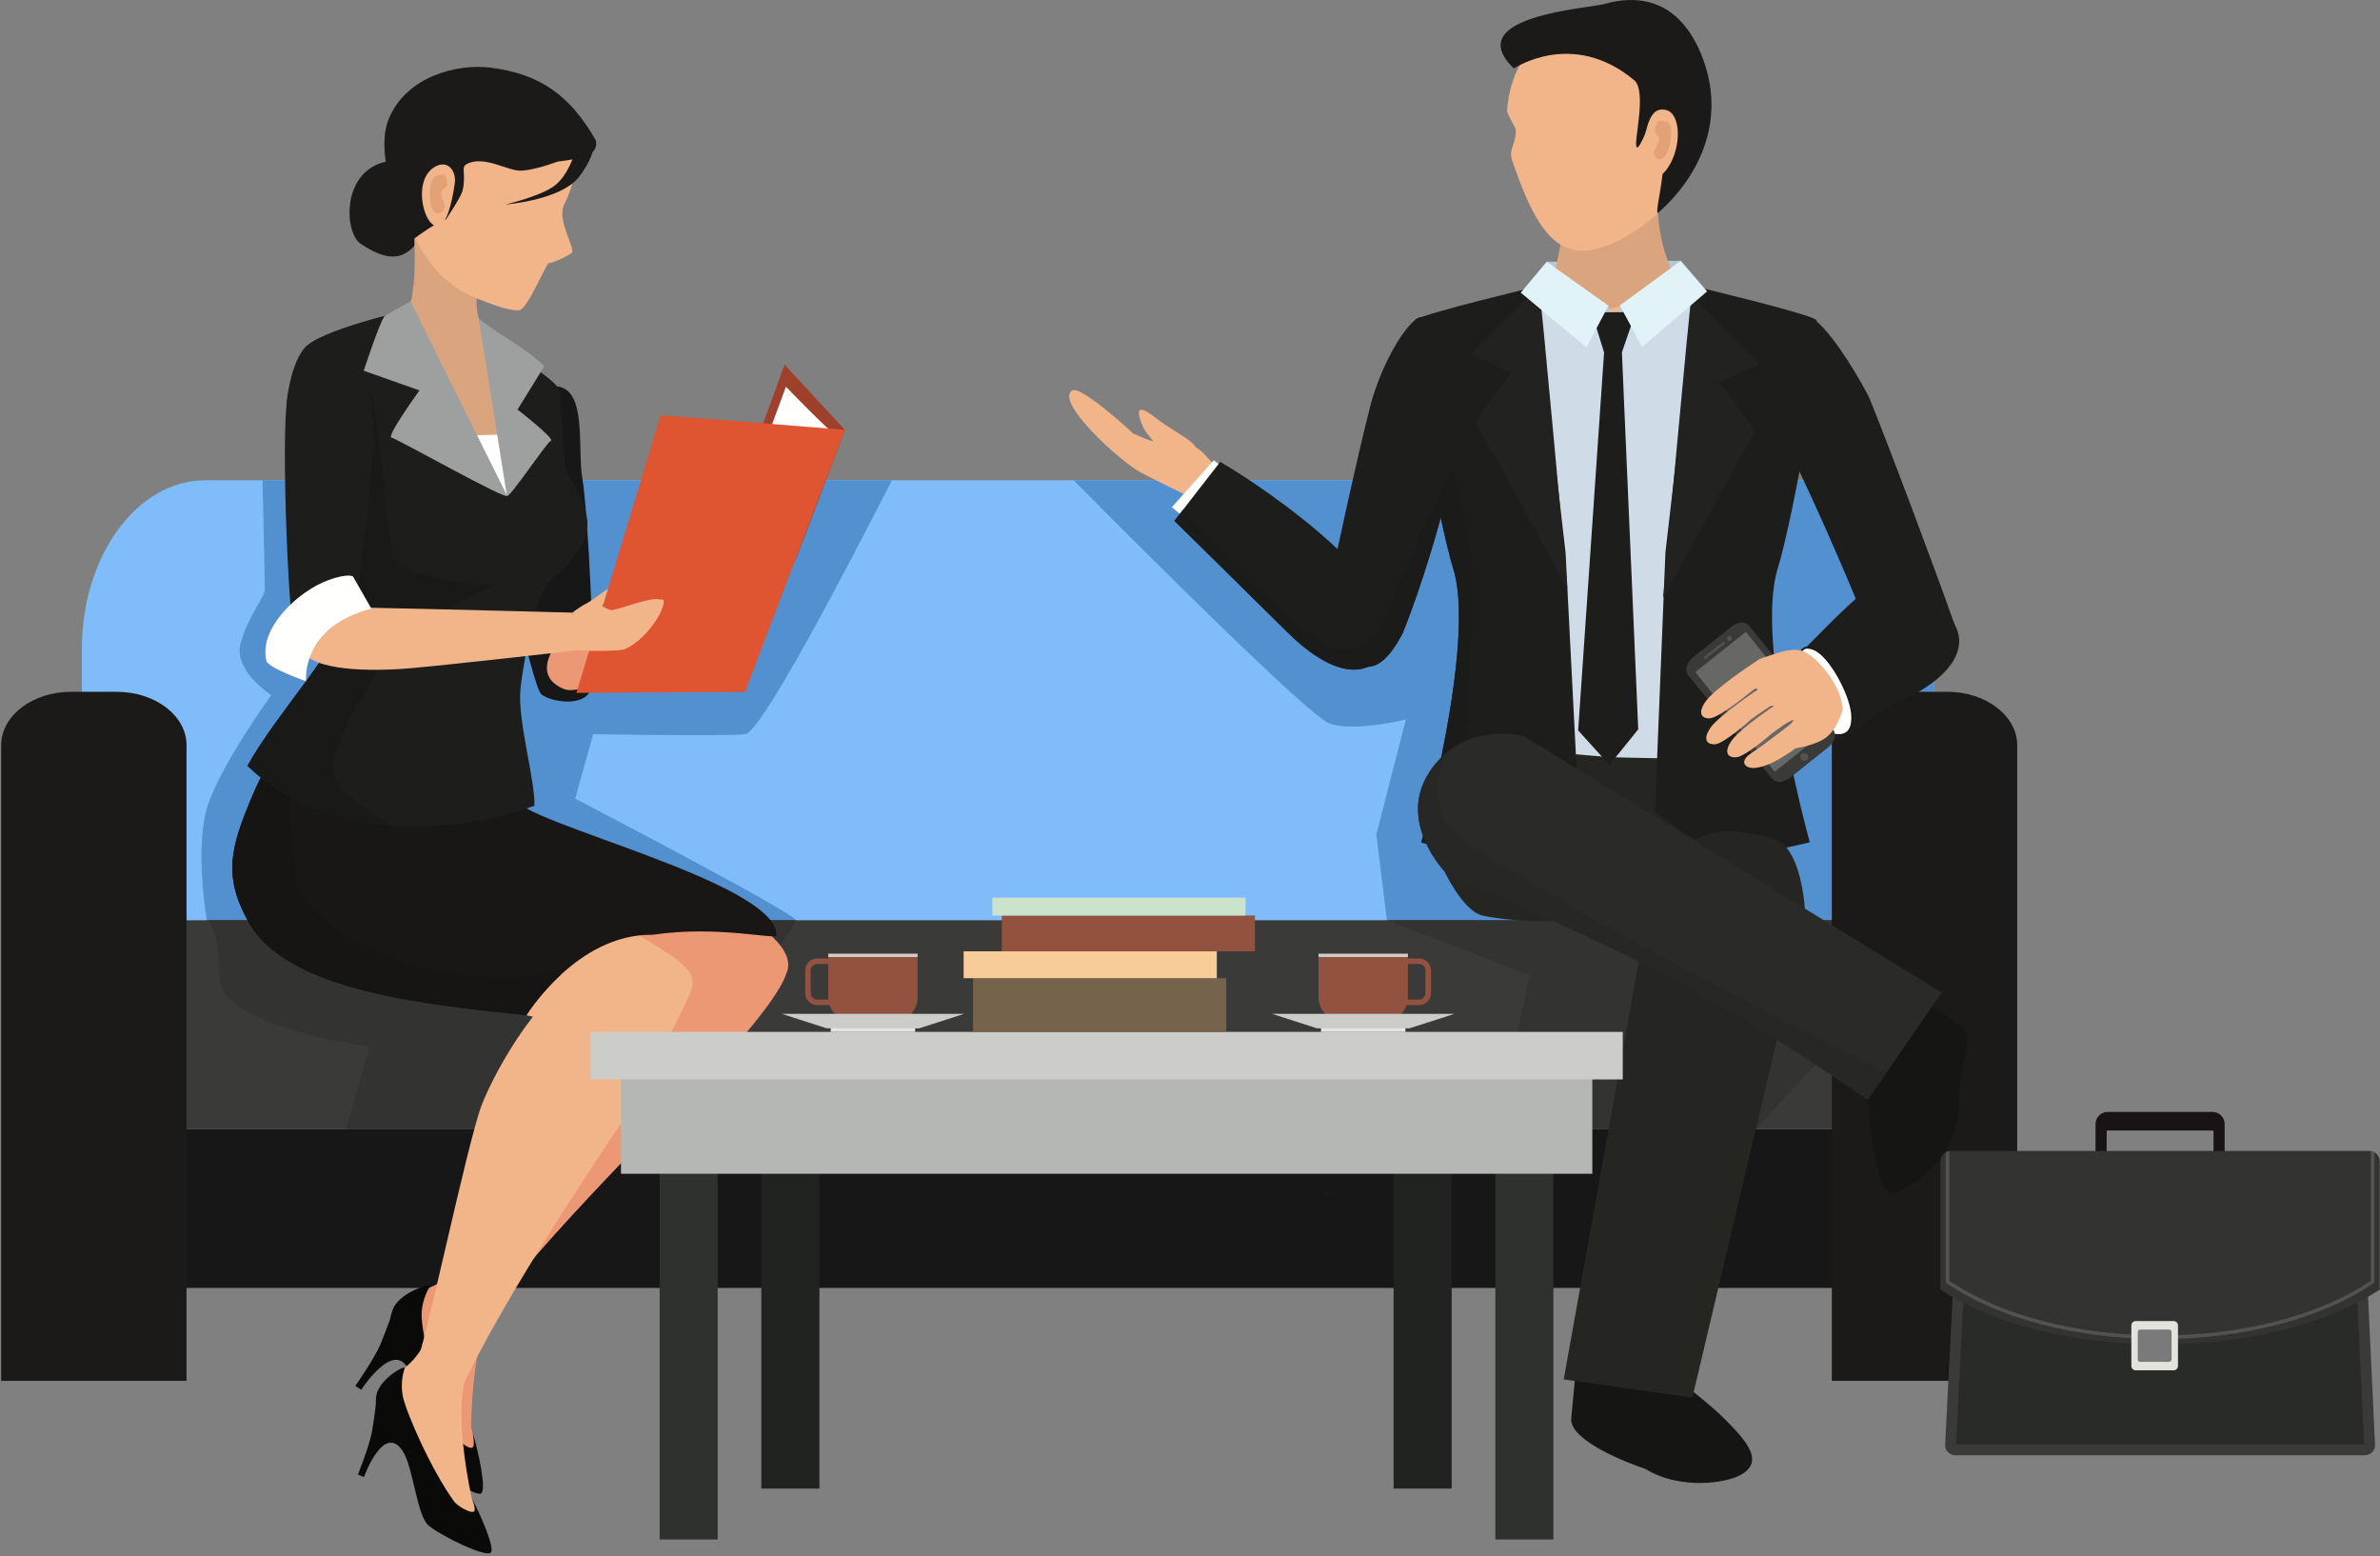 <?xml version="1.0" encoding="UTF-8"?>
<svg width="618px" height="404px" viewBox="0 0 618 404" version="1.1" xmlns="http://www.w3.org/2000/svg" xmlns:xlink="http://www.w3.org/1999/xlink">
    <rect x="0" y="0" width="618" height="404" fill="#808080" stroke="none"/>
    <!-- Generator: Sketch 48.2 (47327) - http://www.bohemiancoding.com/sketch -->
    <title>71380-ODSR85-970</title>
    <desc>Created with Sketch.</desc>
    <defs></defs>
    <g id="Page-1" stroke="none" stroke-width="1" fill="none" fill-rule="evenodd">
        <g id="71380-ODSR85-970">
            <path d="M187.98,230.347 L184.637,230.263 C179.607,230.131 175.384,234.144 175.256,239.174 L174.97,250.432 C174.84,255.462 178.853,259.684 183.884,259.816 L187.226,259.902 C192.257,260.029 196.479,256.017 196.607,250.986 L196.895,239.729 C197.023,234.697 193.013,230.476 187.98,230.347" id="Fill-8" fill="#4976AE"></path>
            <polyline id="Fill-9" fill="#161716" points="122.776 293.103 33.444 293.103 33.444 334.342 497.645 334.342 497.645 293.103 122.776 293.103"></polyline>
            <path d="M53.276,124.679 C35.593,124.679 21.256,144.296 21.256,168.493 L21.256,240.636 L502.226,240.636 L502.226,168.493 C502.226,144.296 487.891,124.679 470.205,124.679 L53.276,124.679 Z" id="Fill-10" fill="#80BCFA"></path>
            <path d="M231.589,124.679 L68.171,124.679 C68.415,135.461 68.778,151.772 68.778,153.048 C68.778,154.967 64.393,159.9 62.475,167.027 C60.556,174.153 70.423,180.458 70.423,180.458 C70.423,180.458 57.541,198.273 53.978,208.963 C50.415,219.652 53.704,238.886 53.704,238.886 C53.704,238.886 54.319,239.214 55.017,240.636 L205.73,240.636 C206.318,239.662 206.642,239.05 206.642,238.886 C206.642,237.136 149.359,207.318 149.359,207.318 L154.018,190.599 C154.018,190.599 188.005,191.147 193.486,190.599 C197.694,190.178 220.311,146.801 231.589,124.679" id="Fill-11" fill="#5290D0"></path>
            <path d="M470.206,124.679 L278.789,124.679 C295.012,141.05 339.951,186.068 345.329,187.861 C351.907,190.054 365.063,186.765 365.063,186.765 L357.389,216.64 L360.13,238.886 L364.691,240.636 L495.815,240.636 C497.725,236.279 499.895,231.309 502.226,225.934 L502.226,168.494 C502.226,144.296 487.891,124.679 470.206,124.679" id="Fill-12" fill="#5290D0"></path>
            <polyline id="Fill-13" fill="#3A3A39" points="162.555 293.103 487.893 293.103 487.893 238.886 162.555 238.886 162.555 239.862 156.555 238.886 35.591 238.886 35.591 293.103 162.555 293.103"></polyline>
            <path d="M162.555,293.103 L169.855,293.103 C169.855,293.103 206.642,240.636 206.642,238.886 L162.555,238.886 L162.555,239.862 L156.555,238.886 L53.704,238.886 C53.704,238.886 56.993,240.636 56.993,253.638 C56.993,266.641 95.913,271.728 95.913,271.728 L89.883,293.103 L162.555,293.103" id="Fill-14" fill="#333332"></path>
            <polyline id="Fill-15" fill="#333332" points="388.871 293.103 455.93 293.103 487.893 258.575 487.893 238.886 360.13 238.886 397.167 253.094 388.871 293.103"></polyline>
            <path d="M505.646,179.585 L493.805,179.585 C483.783,179.585 475.658,185.792 475.658,193.454 L475.658,358.461 L523.793,358.461 L523.793,193.454 C523.793,185.792 515.668,179.585 505.646,179.585" id="Fill-16" fill="#1B1A19"></path>
            <path d="M465.742,235.181 L407.636,235.181 L407.709,231.997 C407.709,231.997 406.544,228.046 403.36,224.033 L465.889,231.224 L465.742,235.181" id="Fill-17" fill="#656C71"></path>
            <path d="M144.583,100.288 C138.479,99.695 127.51,109.47 127.424,119.073 C127.341,128.678 138.092,178.325 140.605,180.279 C143.117,182.233 151.369,183.519 153.172,179.393 C154.974,175.264 152.605,132.227 151.235,124.326 C149.866,116.423 152.536,101.058 144.583,100.288" id="Fill-18" fill="#161716"></path>
            <path d="M148.503,162.592 C146.125,164.65 136.678,174.549 146.155,178.754 C151.658,181.197 163.896,171.662 171.953,164 C180.013,156.343 203.561,132.823 203.561,132.823 L197.016,125.439 C197.016,125.439 150.883,160.53 148.503,162.592" id="Fill-19" fill="#ED9874"></path>
            <path d="M117.538,330.484 C114.426,333.392 111.258,334.352 108.963,335.316 C105.984,336.572 103.126,340.447 103.337,342.316 C103.921,347.453 108.122,349.267 109.764,354.372 C111.406,359.472 109.987,371.721 112.343,374.914 C114.697,378.104 121.721,383.466 123.354,382.411 C124.988,381.354 122.307,370.288 122.307,370.288 C122.827,348.41 126.937,341.325 126.937,341.325 C138.524,324.138 177.926,284.847 181.876,281.028 C185.827,277.208 201.549,260.545 204.117,252.892 C212.325,235.803 127.922,211.37 113.524,208.155 C109.172,207.186 82.622,222.745 86.616,248.575 C87.537,254.531 121.984,257.766 144.947,257.199 C148.995,257.098 160.393,259.865 164.741,259.903 C146.951,278.402 129.629,307.689 117.538,330.484" id="Fill-20" fill="#ED9874"></path>
            <path d="M122.61,375.815 C121.393,376.221 118.214,373.304 117.689,372.193 C112.966,362.215 109.453,345.672 109.472,341.396 C109.492,336.952 111.75,333.78 111.75,333.78 C111.025,333.303 104.436,335.449 102.295,339.238 C101.941,339.919 101.412,341.61 101.257,342.564 C100.392,344.875 99.366,347.581 98.819,348.89 C97.22,352.726 92.26,359.769 92.26,359.769 L93.796,360.786 C93.796,360.786 102.591,347.094 106.269,356.009 C108.188,361.313 106.38,373.823 109.047,377.116 C111.713,380.407 123.155,388.799 124.936,387.661 C126.335,386.77 124.365,377.264 122.754,372.003 C122.754,372.003 123.456,375.533 122.61,375.815" id="Fill-21" fill="#0A0B09"></path>
            <path d="M88.621,235.265 C96.746,239.742 103.991,242.819 104.615,242.928 C105.187,243.028 108.333,241.868 112.244,240.17 C105.06,238.687 96.836,237.008 88.621,235.265 Z M143.753,105.657 C141.574,101.598 128.228,91.645 128.302,89.822 C128.373,87.997 113.66,88.716 111.739,88.136 C111.739,88.136 107.69,79.525 105.75,80.611 C99.708,83.998 83.512,85.252 78.558,92.12 C75.216,96.758 79.214,108.971 83.21,123.883 C104.646,123.551 130.837,123.204 147.167,123.197 C145.053,119.102 143.034,115.703 143.035,114.422 C143.038,111.535 144.849,107.697 143.753,105.657 Z" id="Fill-22" fill="#DAA47E"></path>
            <path d="M115.091,214.504 C111.928,213.1 76.926,192.593 67.345,206.436 C64.667,210.309 60.365,223.107 61.876,231.474 C64.29,244.856 86.857,253.009 109.334,257.618 C139.631,263.829 165.475,270.663 167.607,269.525 C169.737,268.388 177.919,253.525 177.362,250.646 C176.804,247.77 119.157,216.312 115.091,214.504" id="Fill-23" fill="#F2B58A"></path>
            <path d="M105.876,41.702 C88.296,39.9 88.865,60.074 93.607,63.249 C99.892,67.458 103.61,67.439 106.717,64.685 C109.825,61.931 113.719,55.282 113.061,51.759 C112.402,48.235 105.876,41.702 105.876,41.702" id="Fill-24" fill="#1B1A19"></path>
            <path d="M107.511,60.226 C107.834,69.483 108.158,76.839 104.198,85.859 L132.36,94.358 C130.953,92.672 129.544,90.985 128.137,89.298 C124.916,85.136 122.053,81.927 124.9,69.317 C119.103,66.286 113.307,63.256 107.511,60.226" id="Fill-25" fill="#DAA47E"></path>
            <path d="M155.093,249.874 C141.262,254.998 128.718,277.428 125.043,286.959 C121.369,296.491 110.016,351.16 107.974,354.291 C105.933,357.425 118.801,362.805 119.656,360.908 C130.538,336.8 158.617,295.616 161.62,291.05 C164.622,286.48 175.17,266.844 179.038,258.268 C184.17,246.895 163,246.674 155.093,249.874" id="Fill-26" fill="#F2B58A"></path>
            <path d="M120.466,359.581 C120.466,359.581 109.766,349.573 109.4,350.181 C106.917,354.291 103.735,356.047 101.552,357.596 C98.924,359.456 96.996,363.841 97.625,365.618 C99.349,370.498 103.861,371.356 106.61,375.973 C109.361,380.594 110.727,392.826 113.744,395.428 C116.762,398.028 124.831,401.739 126.19,400.358 C127.549,398.98 122.444,388.778 122.444,388.778 C118.042,367.362 120.466,359.581 120.466,359.581" id="Fill-27" fill="#F2B58A"></path>
            <path d="M123.068,392.367 C122.065,392.962 118.666,390.802 117.981,389.859 C111.82,381.373 105.444,366.539 104.619,362.545 C103.762,358.389 105.146,355.023 105.146,355.023 C104.405,354.7 98.976,357.881 97.817,361.803 C97.591,362.681 97.434,365.08 97.625,365.618 C98.596,368.365 103.447,374.747 104.649,376.767 C107.398,381.383 108.252,393.392 111.269,395.992 C114.288,398.596 126.107,404.401 127.466,403.024 C128.533,401.94 124.911,393.406 122.444,388.778 C122.444,388.778 123.763,391.953 123.068,392.367" id="Fill-28" fill="#0A0B09"></path>
            <path d="M96.628,371.442 C95.961,375.308 92.942,382.773 92.942,382.773 L94.508,383.449 C94.508,383.449 99.627,369.089 104.649,376.767 C106.216,379.163 98.077,361.117 98.077,361.117 C98.077,361.117 97.069,368.885 96.628,371.442" id="Fill-29" fill="#0A0B09"></path>
            <path d="M134.011,207.264 C110.161,215.727 90.502,214.589 70.925,195.708 C68.841,199.485 66.922,203.224 65.438,206.772 C59.957,219.88 57.782,227.198 64.489,239.31 C74.584,257.55 111.529,260.835 136.679,263.548 C136.679,263.548 149.771,242.353 169.408,242.665 C186.706,240.109 201.618,244.149 201.636,242.755 C201.807,228.78 133.793,213.182 134.011,207.264" id="Fill-30" fill="#191716"></path>
            <path d="M74.375,198.85 C73.648,198.226 72.921,197.577 72.194,196.905 L70.112,197.195 C68.344,200.465 66.727,203.69 65.438,206.772 C59.957,219.88 57.782,227.198 64.489,239.31 C74.584,257.55 111.529,260.835 136.679,263.548 C136.679,263.548 139.937,258.275 145.639,253.028 L144.08,252.541 C144.08,252.541 119.656,256.526 99.13,247.607 C78.604,238.688 76.929,229.243 76.929,229.243 L74.375,198.85" id="Fill-31" fill="#161514"></path>
            <path d="M84.253,127.859 C84.253,127.859 88.977,150.733 88.695,160.218 C88.474,167.66 71.87,185.025 64.263,198.801 C83.84,217.682 114.92,217.631 138.77,209.167 C139.015,202.713 134.312,186.8 135.141,178.882 C136.126,169.505 139.859,153.086 142.83,150.659 C145.8,148.233 151.795,142.966 152.507,137.065 C153.122,131.962 148.114,124.229 146.745,122.228 L145.541,102.378 C145.541,102.378 145.541,102.378 144.583,100.288 C143.624,98.201 126.393,86.982 126.393,86.982 L132.674,120.393 C129.825,120.006 127.094,119.536 125.126,118.987 L105.859,80.53 C105.859,80.53 82.679,85.627 78.899,90.523 C75.116,95.414 74.433,104.733 74.433,104.733 C89.43,121.548 80.867,115.432 84.253,127.859" id="Fill-32" fill="#1D1D1B"></path>
            <path d="M84.253,127.859 C84.253,127.859 88.977,150.733 88.695,160.218 C88.474,167.66 71.87,185.025 64.263,198.801 C74.494,208.669 87.867,213.363 101.708,214.39 C97.216,211.407 89.166,206.757 87.289,202.869 C84.449,196.984 90.934,186.168 98.067,173.874 C105.201,161.581 126.862,152.143 128.528,152.143 C130.194,152.143 103.461,150.817 101.879,143.816 C100.298,136.813 97.946,101.942 95.937,101.603 C93.929,101.263 83.659,125.232 83.657,125.239 C83.793,126.01 83.985,126.876 84.253,127.859" id="Fill-33" fill="#191917"></path>
            <path d="M134.961,112.71 C133.415,112.71 115.569,113.186 115.569,113.186 L131.651,128.713 L134.961,112.71" id="Fill-34" fill="#FFFFFE"></path>
            <path d="M146.366,53.359 C146.975,52.275 153.853,38.248 147.01,29.487 C141.036,21.844 122.64,13.894 110.54,25.896 C98.436,37.904 102.401,47.702 106.571,56.978 C107.361,58.684 107.641,61.87 108.576,63.428 C111.268,67.918 113.706,71.521 119.373,75.319 C120.92,76.356 131.693,81.073 134.861,80.538 C137.03,80.167 141.936,68.118 142.526,68.28 C143.118,68.442 147.453,66.565 148.596,65.495 C148.997,63.713 144.797,57.329 146.366,53.359" id="Fill-35" fill="#F2B58A"></path>
            <path d="M127.251,17.548 C119.103,16.542 105.635,19.535 100.944,30.866 C96.255,42.194 107.746,63.678 106.134,63.024 C106.134,63.024 112.783,57.802 115.79,56.999 C116.208,56.292 119.764,51.067 120.132,49.426 C121.121,45.017 119.536,43.442 121.233,42.559 C125.618,40.274 131.846,44.346 135.09,44.306 C137.484,44.276 141.381,43.222 144.784,41.95 C150.633,41.202 155.58,40.495 154.719,36.451 C148.159,24.955 140.434,19.169 127.251,17.548" id="Fill-36" fill="#1B1A19"></path>
            <path d="M87.763,88.742 C81.901,87.023 76.329,93.595 74.613,103.424 C72.897,113.254 74.963,166.088 77.084,168.55 C79.206,171.011 87.048,173.833 89.511,169.932 C91.973,166.031 96.972,121.497 96.979,113.145 C96.982,104.798 95.4,90.982 87.763,88.742" id="Fill-37" fill="#1D1D1B"></path>
            <path d="M206.414,145.606 C207.604,143.226 219.381,111.581 219.381,111.581 L203.718,94.666 C203.718,94.666 185.537,145.15 184.524,143.821 C183.51,142.492 206.414,145.606 206.414,145.606" id="Fill-38" fill="#9E402B"></path>
            <path d="M191.467,135.47 C191.586,134.042 204.077,100.374 204.077,100.374 C204.077,100.374 216.607,113.406 216.688,112.39 C216.769,111.373 204.196,137.135 204.196,137.135 L191.467,135.47" id="Fill-39" fill="#FFFFFE"></path>
            <polyline id="Fill-40" fill="#DF5431" points="219.381 111.581 171.556 107.774 149.666 179.868 193.446 179.63 219.381 111.581"></polyline>
            <path d="M89.701,157.688 C86.672,157.807 73.64,159.623 78.427,168.828 C81.207,174.173 96.166,174.386 106.824,173.445 C117.482,172.509 149.296,168.882 149.296,168.882 L148.615,159.033 C148.615,159.033 111.974,158.07 96.423,157.77 C92.769,157.7 90.277,157.665 89.701,157.688" id="Fill-41" fill="#F2B58A"></path>
            <path d="M158.67,158.359 C157.169,158.08 154.87,156.259 153.535,156.259 C152.201,156.259 148.615,159.033 148.615,159.033 L148.196,168.774 C148.196,168.774 157.397,169.294 161.997,168.63 C169.336,165.546 174.571,154.566 171.417,155.658 C168.964,154.745 160.001,158.609 158.67,158.359" id="Fill-42" fill="#F2B58A"></path>
            <polyline id="Fill-43" fill="#B6C7DC" points="436.511 79.846 401.678 80.086 401.597 67.943 436.425 67.702 436.511 79.846"></polyline>
            <path d="M486.377,297.436 C487.999,305.899 488.823,312.394 494.533,308.646 C502.385,304.006 508.288,296.546 508.633,287.733 C509.591,263.995 517.294,271.659 497.873,258.566 L484.464,274.715 C484.464,274.715 484.754,288.982 486.377,297.436" id="Fill-44" fill="#151514"></path>
            <path d="M372.905,84.269 C370.497,83.489 369.852,81.166 367.601,82.937 C363.741,85.971 358.522,95.445 355.941,104.919 C352.537,117.991 346.213,147.275 343.368,160.966 C342.144,166.86 345.703,170.735 351.15,172.471 C355.708,173.924 359.274,173.665 364.159,164.516 C367.998,155.483 391.229,90.457 372.905,84.269" id="Fill-45" fill="#1D1D1B"></path>
            <path d="M466.356,86.811 C454.17,79.328 419.001,74.541 419.001,74.541 L418.998,75.149 C418.998,75.149 383.476,77.872 371.189,85.19 C361.763,90.806 377.861,125.123 383.925,144.201 C385.381,148.78 385.075,169.259 384.382,187.413 C384.211,191.894 380.431,212.466 380.992,220.988 C381.162,223.529 410.004,230.763 418.061,231.224 C426.119,230.875 454.79,223.433 454.995,220.89 C455.672,212.381 452.178,191.758 452.069,187.277 C451.624,169.112 451.606,148.633 453.121,144.074 C459.445,125.081 475.707,92.555 466.356,86.811" id="Fill-46" fill="#F2B58A"></path>
            <path d="M407.727,47.428 L418.934,47.347 L418.938,47.955 L430.822,47.869 C430.822,47.869 428.988,58.524 433.79,69.406 C434.622,73.028 444.44,78.43 444.44,78.43 L443.244,78.437 C431.937,75.508 412.472,81.905 410.958,81.479 C407.794,80.597 402.394,77.028 402.394,77.028 L405.145,63.941 C405.862,58.442 406.708,50.622 406.969,48.187 L407.727,47.428" id="Fill-47" fill="#DAA47E"></path>
            <polyline id="Fill-48" fill="#252522" points="387.59 195.149 376.853 222.379 391.266 231.034 420.863 238.886 459.689 237.666 467.641 233.322 456.857 195.149 387.59 195.149"></polyline>
            <path d="M430.026,354.024 L409.132,356.118 L407.973,368.456 C407.973,374.173 422.703,379.79 427.293,381.346 C434.801,385.985 445.396,385.63 451.105,383.309 C458.599,379.919 453.899,374.393 447.788,368.315 C441.686,362.24 430.026,354.024 430.026,354.024" id="Fill-49" fill="#151514"></path>
            <path d="M469.979,86.882 C468.64,84.065 459.778,81.925 451.845,79.394 C444.852,77.165 438.599,74.359 438.599,74.359 L419.044,85.342 L399.672,74.03 C399.672,74.03 401.918,73.859 394.89,75.972 C386.914,78.366 372.089,92.032 370.703,94.829 C369.295,97.666 380.485,143.626 382.045,148.284 C383.608,152.948 379.219,183.829 383.194,193.584 L418.069,196.568 L418.069,196.573 L418.138,196.568 L418.146,196.573 L418.146,196.568 L454.043,197.358 C457.321,186.233 453.296,152.92 454.937,148.289 C456.578,143.652 471.338,89.741 469.979,86.882" id="Fill-50" fill="#CFDCE8"></path>
            <path d="M440.426,74.438 C440.426,74.438 467.949,80.989 471.374,82.877 C474.8,84.77 465.494,135.141 461.601,147.606 C455.607,166.801 469.924,218.65 469.924,218.65 C449.133,223.784 443.791,221.798 429.731,210.619 L432.454,143.414 L440.426,74.438" id="Fill-51" fill="#1D1D1B"></path>
            <polyline id="Fill-52" fill="#B6C7DC" points="424.006 78.209 430.795 81.352 419.104 85.856 420.606 79.297 424.006 78.209"></polyline>
            <polyline id="Fill-53" fill="#B6C7DC" points="417.661 79.359 419.196 85.856 407.448 81.51 414.189 78.275 417.661 79.359"></polyline>
            <polyline id="Fill-54" fill="#1D1D1B" points="416.521 91.493 413.303 81.096 424.746 81.015 421.152 91.462 425.389 189.331 417.916 198.58 409.793 189.613 416.521 91.493"></polyline>
            <path d="M398.55,74.498 C398.55,74.498 371.026,81.048 367.601,82.937 C364.175,84.829 373.481,135.201 377.374,147.666 C383.368,166.86 369.051,218.709 369.051,218.709 C389.842,223.843 395.897,221.859 409.957,210.68 L406.521,143.474 L398.55,74.498" id="Fill-55" fill="#1D1D1B"></path>
            <path d="M399.583,74.388 C398.619,75.098 381.988,91.972 381.988,91.972 L392.517,96.79 C392.517,96.79 382.255,109.639 383.326,110.353 C384.396,111.067 407.005,152.781 407.005,152.781 C407.005,152.781 399.943,74.189 399.583,74.388" id="Fill-56" fill="#222321"></path>
            <path d="M294.328,112.611 L294.364,112.673 L294.328,112.611 C293.96,112.292 297.15,113.972 299.029,114.44 C301.015,114.934 308.895,115.497 310.565,116.172 C312.235,116.848 315.666,121.272 315.666,121.272 L312.482,130.664 C312.482,130.664 301.674,125.569 296.172,122.616 C290.674,119.663 274.21,104.561 278.252,101.488 C280.009,99.417 293.634,111.885 294.328,112.611" id="Fill-57" fill="#F2B58A"></path>
            <path d="M323.062,125.579 C322.513,125.237 315.182,119.481 315.182,119.481 L304.287,131.678 L309.7,136.131 L323.062,125.579" id="Fill-58" fill="#FFFFFE"></path>
            <path d="M357.463,171.625 C373.882,156.816 327.164,125.817 316.848,119.895 L304.95,135.205 C304.95,135.205 323.121,153.039 334.159,163.991 C345.197,174.944 353.116,175.544 357.463,171.625" id="Fill-59" fill="#1D1D1B"></path>
            <polyline id="Fill-60" fill="#E2F3F8" points="417.661 79.359 411.937 90.164 394.89 75.972 401.624 67.943 417.661 79.359"></polyline>
            <path d="M419.333,3.433 C435.375,5.174 443.752,15.829 442.336,33.35 C441.036,50.774 420.783,65.859 409.973,65.052 C401.55,64.377 397.168,54.586 392.695,41.803 C391.577,38.606 393.747,37.341 393.588,33.837 C393.547,32.94 391.332,29.704 391.33,28.802 C391.402,27.565 391.546,26.364 391.754,25.201 C394.332,10.862 406.927,2.192 419.333,3.433" id="Fill-61" fill="#F2B58A"></path>
            <path d="M416.698,1.018 C420.955,-0.176 434.37,-3.27 441.531,13.598 C448.69,30.462 441.543,45.523 430.537,55.294 C429.188,55.283 434.841,39.317 430.195,29.113 C429.554,27.701 425.925,39.369 424.978,38.18 C424.093,37.069 427.761,23.66 424.316,20.795 C408.308,7.472 393.099,17.778 393.099,17.778 C379.018,4.151 412.444,2.206 416.698,1.018" id="Fill-62" fill="#1B1A19"></path>
            <path d="M432.666,28.56 C435.241,29.174 436.385,33.648 435.214,38.551 C434.044,43.454 431.004,46.927 428.429,46.314 C425.853,45.7 426.167,39.166 427.337,34.264 C428.507,29.362 430.091,27.945 432.666,28.56" id="Fill-63" fill="#F2B58A"></path>
            <polyline id="Fill-64" fill="#ED9874" points="431.281 170.653 431.218 170.688 431.281 170.653"></polyline>
            <polyline id="Fill-65" fill="#60686D" points="346.114 309.855 343.81 309.855 344.371 309.82 346.114 309.855"></polyline>
            <path d="M153.041,159.827 C153.041,159.262 152.19,156.678 152.518,156.545 C152.845,156.412 157.886,152.798 157.886,152.798 L156.739,156.573 L153.041,159.827" id="Fill-66" fill="#F2B58A"></path>
            <path d="M113.151,43.18 C106.421,46.679 110.515,60.748 114.388,58.444 C116.681,57.08 117.82,49.484 118.094,47.567 C118.515,44.641 116.497,41.441 113.151,43.18" id="Fill-67" fill="#F2B58A"></path>
            <path d="M91.664,149.653 L96.433,157.995 C96.433,157.995 88.262,159.766 83.574,165.238 C78.887,170.71 79.47,176.832 79.47,176.832 C79.47,176.832 69.655,173.447 69.179,171.543 C67.089,163.183 77.35,153.474 85.24,150.605 C90.474,148.702 91.664,149.653 91.664,149.653" id="Fill-68" fill="#FFFFFE"></path>
            <path d="M106.584,78.204 L99.988,81.96 C98.935,82.559 94.441,96.237 94.441,96.237 L108.915,101.351 C108.915,101.351 100.23,113.366 101.658,113.604 C103.085,113.842 132.614,130.558 131.637,128.594 L106.584,78.204" id="Fill-69" fill="#9EA0A0"></path>
            <path d="M124.29,82.647 C130.152,87.44 136.137,89.951 141.339,95.078 L134.379,106.313 C134.379,106.313 144.2,113.947 143.035,114.422 C141.869,114.898 131.851,130.103 131.618,128.636 L124.29,82.647" id="Fill-70" fill="#9EA0A0"></path>
            <path d="M115.624,45.49 C114.494,45.133 112.293,45.371 111.877,47.691 C111.46,50.011 111.406,53.53 112.772,54.923 C114.137,56.317 115.803,54.234 115.386,52.926 C114.97,51.617 114.018,50.249 115.029,49.238 C116.04,48.227 116.1,48.703 116.1,47.513 C116.1,46.323 115.624,45.49 115.624,45.49" id="Fill-71" fill="#E3A276"></path>
            <path d="M150.541,34.23 C151.076,34.706 154.127,35.433 154.188,35.782 C154.249,36.131 155.121,39.643 150.422,45.829 C145.722,52.016 131.208,53.086 131.208,53.086 C131.208,53.086 139.834,51.123 143.759,48.387 C147.685,45.651 149.484,38.993 149.484,38.993 L150.541,34.23" id="Fill-72" fill="#1B1A19"></path>
            <path d="M314.476,119.817 C314.476,119.817 311.706,118.159 310.565,116.172 C309.424,114.184 305.082,112.102 301.275,109.366 C299.192,107.869 293.458,102.799 296.692,110.601 C297.703,113.039 301.87,117.158 303.535,118.169 C305.2,119.181 314.407,120.019 314.476,119.817" id="Fill-73" fill="#F2B58A"></path>
            <path d="M508.155,163.393 C503.761,153.33 493.404,146.721 486.319,151.835 C479.457,156.787 469.406,167.862 465.223,171.768 C468.213,178.609 474.494,193.414 478.448,191.929 C481.165,190.909 484.289,186.211 492.69,182.424 C506.867,176.035 510.26,168.854 508.155,163.393" id="Fill-74" fill="#1D1D1B"></path>
            <path d="M465.223,171.769 C468.051,170.598 466.955,166.898 471.066,168.542 C475.178,170.187 480.522,180.191 480.933,185.399 C481.899,197.632 465.112,186.104 465.112,181.181 C465.112,175.925 465.223,171.769 465.223,171.769" id="Fill-75" fill="#FFFFFE"></path>
            <path d="M465.223,171.769 L465.319,172 C466.569,171.483 467.107,170.495 467.572,169.715 C467.805,169.322 468.025,168.98 468.288,168.749 C468.553,168.518 468.85,168.381 469.323,168.378 C469.729,168.377 470.265,168.491 470.973,168.775 C472.915,169.538 475.289,172.422 477.17,175.757 C479.059,179.089 480.487,182.881 480.684,185.418 C480.711,185.754 480.723,186.071 480.723,186.369 C480.723,187.956 480.361,189.008 479.789,189.656 C479.217,190.303 478.419,190.587 477.438,190.589 C475.209,190.596 472.144,189.041 469.678,187.061 C468.443,186.073 467.354,184.982 466.581,183.943 C465.805,182.906 465.357,181.916 465.362,181.181 C465.362,178.555 465.39,176.203 465.417,174.508 C465.445,172.813 465.473,171.778 465.473,171.775 L465.223,171.769 L465.319,172 L465.223,171.769 L464.973,171.762 C464.973,171.763 464.862,175.922 464.862,181.181 C464.866,182.108 465.375,183.156 466.18,184.242 C467.391,185.866 469.296,187.566 471.35,188.87 C473.405,190.173 475.602,191.085 477.438,191.089 C478.512,191.091 479.482,190.763 480.164,189.986 C480.846,189.21 481.223,188.027 481.223,186.369 C481.223,186.057 481.21,185.727 481.182,185.379 C480.969,182.708 479.519,178.895 477.605,175.511 C475.682,172.131 473.329,169.191 471.159,168.31 C470.413,168.012 469.821,167.878 469.323,167.878 C468.744,167.875 468.294,168.072 467.957,168.374 C467.451,168.827 467.163,169.466 466.779,170.058 C466.394,170.653 465.938,171.201 465.128,171.538 L464.978,171.6 L464.973,171.762 L465.223,171.769" id="Fill-76" fill="#1B1A19"></path>
            <path d="M462.998,89.259 C465.279,88.164 468.355,81.131 470.744,82.71 C474.593,85.255 480.508,94.019 485.242,102.932 C490.366,115.43 502.646,148.27 507.3,161.456 C509.302,167.133 504.202,166.784 499.037,169.234 C494.715,171.284 491.146,171.505 485.08,163.093 C485.08,163.093 475.981,140.714 467.258,122.412 C460.229,107.666 456.773,93.31 462.998,89.259" id="Fill-77" fill="#1D1D1B"></path>
            <path d="M439.259,76.883 C440.223,77.594 456.854,94.467 456.854,94.467 L446.325,99.285 C446.325,99.285 456.587,112.134 455.516,112.848 C454.446,113.562 431.836,155.276 431.836,155.276 C431.836,155.276 438.898,76.684 439.259,76.883" id="Fill-78" fill="#222321"></path>
            <polyline id="Fill-79" fill="#E2F3F8" points="443.271 75.64 426.422 90.063 420.606 79.297 436.425 67.702 443.271 75.64"></polyline>
            <path d="M440.018,170.323 L449.368,162.879 C451.179,161.438 452.998,160.94 454.439,162.75 L475.785,189.1 C477.226,190.91 476.184,192.846 474.373,194.288 L465.023,201.731 C463.212,203.173 461.292,203.596 459.85,201.785 L438.504,175.436 C437.063,173.625 438.207,171.764 440.018,170.323" id="Fill-80" fill="#3A3A39"></path>
            <polyline id="Fill-81" fill="#676866" points="440.27 174.425 453.31 164.044 453.392 164.054 473.92 189.839 473.911 189.922 460.871 200.303 460.788 200.294 440.261 174.508 440.27 174.425"></polyline>
            <path d="M442.57,170.487 L447.402,166.641 C447.533,166.537 447.725,166.559 447.829,166.69 C447.934,166.821 447.912,167.013 447.781,167.117 L442.95,170.963 C442.819,171.068 442.626,171.046 442.522,170.915 C442.418,170.784 442.439,170.592 442.57,170.487" id="Fill-82" fill="#515251"></path>
            <path d="M467.868,195.711 C468.313,195.358 468.96,195.431 469.314,195.876 C469.668,196.32 469.594,196.968 469.15,197.321 C468.705,197.675 468.058,197.602 467.704,197.157 C467.35,196.713 467.423,196.066 467.868,195.711" id="Fill-83" fill="#515251"></path>
            <path d="M448.674,165.231 C448.953,165.009 449.358,165.055 449.58,165.333 C449.802,165.612 449.756,166.017 449.477,166.239 C449.199,166.461 448.793,166.415 448.572,166.136 C448.35,165.858 448.396,165.453 448.674,165.231" id="Fill-84" fill="#515251"></path>
            <path d="M478.438,184.433 C478.692,178.7 471.744,169.97 467.707,168.88 C463.669,167.79 456.07,171.54 455.049,172.89 C454.028,174.241 447.908,178.992 450.825,179.568 C451.902,179.781 455.572,178.616 456.059,178.761 C457.174,179.092 456.788,180.815 453.496,182.351 C448.275,184.788 452.267,183.629 453.361,185.129 C454.456,186.629 459.724,182.501 460.616,183.259 C461.508,184.017 454.927,188.578 456.473,190.136 C458.018,191.695 465.327,186.471 465.684,186.962 C466.041,187.453 458.913,193.504 461.591,194.221 C464.268,194.937 470.086,193.889 473.48,191.928 C476.874,189.968 478.438,184.433 478.438,184.433" id="Fill-85" fill="#F2B58A"></path>
            <path d="M462.345,181.5 C460.328,180.435 460.475,176.345 458.059,177.924 C455.643,179.504 446.505,185.673 444.271,188.765 C442.037,191.856 443.155,193.39 445.428,193.195 C447.701,192.999 454.436,186.985 454.703,186.717 C454.971,186.449 462.345,181.5 462.345,181.5" id="Fill-86" fill="#F2B58A"></path>
            <path d="M461.012,174.76 C459.583,174.005 463.523,170.303 462.585,169.605 C462.2,169.318 457.43,170.724 456.726,171.184 C454.31,172.763 445.172,178.933 442.938,182.025 C440.704,185.116 441.822,186.65 444.095,186.455 C446.368,186.259 453.898,180.212 454.166,179.944 C454.434,179.676 461.012,174.76 461.012,174.76" id="Fill-87" fill="#F2B58A"></path>
            <path d="M467.793,184.887 C465.777,183.823 465.924,179.732 463.507,181.311 C461.091,182.891 451.953,189.06 449.719,192.152 C447.485,195.244 448.603,196.778 450.876,196.582 C453.149,196.386 459.583,190.859 459.85,190.592 C460.118,190.324 467.793,184.887 467.793,184.887" id="Fill-88" fill="#F2B58A"></path>
            <path d="M473.01,188.967 C471.079,187.755 470.684,182.482 468.558,184.768 C466.432,187.054 457.934,193.435 454.761,195.503 C451.588,197.571 452.982,199.385 455.263,199.36 C460.78,199.3 468.919,192.207 473.01,188.967" id="Fill-89" fill="#F2B58A"></path>
            <path d="M452.782,216.13 C436.33,212.951 428.872,230.894 428.872,230.894 L406.04,358.086 L439.448,362.804 L468.816,238.613 C468.816,238.613 468.647,225.86 463.883,220.023 C461.569,217.188 457.396,217.021 452.782,216.13" id="Fill-90" fill="#252522"></path>
            <path d="M376.247,211.573 C374.998,214.607 375.046,226.133 375.046,226.133 C375.046,226.133 379.816,236.368 384.813,237.627 C389.809,238.886 406.103,240.292 406.762,237.806 C407.422,235.32 376.247,211.573 376.247,211.573" id="Fill-91" fill="#252522"></path>
            <path d="M373.127,129.675 C375.459,124.928 377.253,121.417 377.253,121.417 C377.253,121.417 382.962,141.439 382.366,154.604 C381.77,167.77 381.302,191.079 379.931,197.931 C379.11,202.036 378.141,212.433 375.258,220.112 C373.34,219.728 371.281,219.26 369.051,218.709 C369.051,218.709 383.368,166.86 377.374,147.666 C376.26,144.099 374.702,137.426 373.127,129.675 Z M304.95,135.205 C304.95,135.205 323.121,153.039 334.159,163.991 C343.46,173.221 350.547,175.099 355.148,173.116 C358.03,172.92 360.779,170.846 364.159,164.516 C365.686,160.923 370.282,148.468 374.11,134.382 C373.786,132.873 373.457,131.298 373.127,129.676 C370.447,135.133 367.055,142.224 364.856,147.5 C363.19,151.499 361.839,155.936 360.119,159.723 C357.595,165.28 354.276,169.434 348,168.741 C346.916,168.622 345.623,168.142 344.177,167.378 C334.255,162.135 317.089,143.496 310.187,135.747 C308.304,133.633 307.185,132.329 307.185,132.329 L306.364,133.386 L304.95,135.205 Z" id="Fill-92" fill="#1B1C1A"></path>
            <path d="M370.559,201.429 C363.339,213.853 375.046,226.133 375.046,226.133 C408.597,242.434 431.918,248.91 484.979,285.46 L504.198,257.658 L395.472,190.98 C395.472,190.98 378.971,186.951 370.559,201.429" id="Fill-93" fill="#2A2B28"></path>
            <path d="M370.559,201.429 C363.339,213.852 375.046,226.133 375.046,226.133 C408.597,242.434 431.918,248.91 484.979,285.46 L489.991,278.21 C478.455,272.647 378.6,222.887 374.997,212.52 C371.176,201.524 375.756,195.293 376.441,194.738 C374.285,196.337 372.257,198.505 370.559,201.429" id="Fill-94" fill="#272826"></path>
            <path d="M30.292,179.585 L18.452,179.585 C8.429,179.585 0.305,185.792 0.305,193.454 L0.305,358.461 L48.439,358.461 L48.439,193.454 C48.439,185.792 40.315,179.585 30.292,179.585" id="Fill-95" fill="#1B1A19"></path>
            <polygon id="Fill-96" fill="#212321" points="197.693 386.429 212.779 386.429 212.779 282.752 197.693 282.752"></polygon>
            <polygon id="Fill-97" fill="#2F312F" points="171.282 399.635 186.368 399.635 186.368 295.958 171.282 295.958"></polygon>
            <polygon id="Fill-98" fill="#212321" points="361.868 386.429 376.954 386.429 376.954 282.752 361.868 282.752"></polygon>
            <polygon id="Fill-99" fill="#2F312F" points="388.279 399.635 403.365 399.635 403.365 295.958 388.279 295.958"></polygon>
            <polygon id="Fill-100" fill="#B5B7B4" points="161.253 304.699 413.468 304.699 413.468 275.659 161.253 275.659"></polygon>
            <polygon id="Fill-101" fill="#CCCDC9" points="153.351 280.212 421.37 280.212 421.37 267.872 153.351 267.872"></polygon>
            <polygon id="Fill-102" fill="#E5E6E3" points="343.016 267.872 364.947 267.872 364.947 266.249 343.016 266.249"></polygon>
            <path d="M365.586,250.249 L365.586,258.793 C365.586,259.024 365.574,259.251 365.552,259.475 L368.481,259.475 C369.394,259.475 370.141,258.727 370.141,257.814 L370.141,251.91 C370.141,250.996 369.394,250.249 368.481,250.249 L365.586,250.249 Z M365.586,248.435 L365.586,248.81 L368.481,248.81 C370.186,248.81 371.581,250.205 371.581,251.91 L371.581,257.814 C371.581,259.519 370.186,260.914 368.481,260.914 L365.243,260.914 C364.491,263.152 362.588,264.752 360.373,264.752 L347.589,264.752 C344.722,264.752 342.376,262.071 342.376,258.793 L342.376,248.435 L365.586,248.435 Z" id="Fill-103" fill="#935140"></path>
            <polygon id="Fill-104" fill="#CCCDC9" points="342.376 248.435 365.586 248.435 365.586 247.563 342.376 247.563"></polygon>
            <polyline id="Fill-105" fill="#CCCDC9" points="366.008 266.936 377.648 263.192 330.314 263.192 341.954 266.936 366.008 266.936"></polyline>
            <polygon id="Fill-106" fill="#E5E6E3" points="215.704 267.872 237.635 267.872 237.635 266.249 215.704 266.249"></polygon>
            <path d="M215.064,250.249 L215.064,258.793 C215.064,259.024 215.076,259.251 215.099,259.475 L212.169,259.475 C211.256,259.475 210.509,258.727 210.509,257.814 L210.509,251.91 C210.509,250.996 211.256,250.249 212.169,250.249 L215.064,250.249 Z M215.064,248.435 L215.064,248.81 L212.169,248.81 C210.465,248.81 209.07,250.205 209.07,251.91 L209.07,257.814 C209.07,259.519 210.465,260.914 212.169,260.914 L215.408,260.914 C216.16,263.152 218.063,264.752 220.277,264.752 L233.062,264.752 C235.929,264.752 238.274,262.071 238.274,258.793 L238.274,248.435 L215.064,248.435 Z" id="Fill-107" fill="#935140"></path>
            <polygon id="Fill-108" fill="#CCCDC9" points="215.064 248.435 238.274 248.435 238.274 247.563 215.064 247.563"></polygon>
            <polyline id="Fill-109" fill="#CCCDC9" points="214.642 266.936 203.003 263.192 250.336 263.192 238.697 266.936 214.642 266.936"></polyline>
            <polygon id="Fill-110" fill="#76634B" points="252.673 267.872 318.413 267.872 318.413 253.929 252.673 253.929"></polygon>
            <polygon id="Fill-111" fill="#F8CC98" points="250.221 253.929 315.961 253.929 315.961 246.957 250.221 246.957"></polygon>
            <polygon id="Fill-112" fill="#935140" points="260.129 246.957 325.87 246.957 325.87 237.661 260.129 237.661"></polygon>
            <polygon id="Fill-113" fill="#CAE3CA" points="257.676 237.661 323.417 237.661 323.417 233.014 257.676 233.014"></polygon>
            <path d="M511.419,299.661 L610.636,299.485 C612.095,299.483 613.219,300.681 613.287,302.137 L616.71,375.115 C616.779,376.571 615.517,377.766 614.059,377.766 L507.733,377.766 C506.275,377.766 505.008,376.571 505.082,375.115 L508.767,302.313 C508.841,300.856 509.96,299.664 511.419,299.661" id="Fill-114" fill="#3A3A39"></path>
            <polyline id="Fill-115" fill="#292B28" points="511.589 302.487 507.92 374.94 613.872 374.94 610.461 302.312 511.589 302.487"></polyline>
            <path d="M547.287,293.469 C547.146,293.469 547.03,293.585 547.03,293.726 L547.03,300.143 C547.03,300.285 547.146,300.401 547.287,300.401 L574.504,300.401 C574.646,300.401 574.762,300.285 574.762,300.143 L574.762,293.726 C574.762,293.585 574.646,293.469 574.504,293.469 L547.287,293.469 Z M547.287,288.642 L574.504,288.642 C576.239,288.642 577.658,290.061 577.658,291.795 L577.658,300.144 C577.658,301.878 576.239,303.297 574.504,303.297 L547.287,303.297 C545.553,303.297 544.134,301.878 544.134,300.144 L544.134,291.795 C544.134,290.061 545.553,288.642 547.287,288.642 Z" id="Fill-116" fill="#191316"></path>
            <path d="M506.562,298.77 L615.229,298.77 C616.72,298.77 617.939,299.988 617.939,301.479 L617.939,334.769 C604.798,343.418 584.137,348.994 560.896,348.994 C537.654,348.994 516.993,343.418 503.853,334.769 L503.853,301.479 C503.853,299.988 505.072,298.77 506.562,298.77" id="Fill-117" fill="#333431"></path>
            <path d="M560.895,347.599 C539.164,347.599 518.956,342.316 505.451,333.103 L505.248,332.965 L505.248,299.112 C505.531,298.954 505.845,298.845 506.179,298.797 L506.179,332.472 C519.531,341.497 539.455,346.669 560.895,346.669 C582.336,346.669 602.261,341.497 615.613,332.472 L615.613,298.797 C615.946,298.845 616.26,298.954 616.543,299.112 L616.543,332.964 L616.341,333.103 C602.837,342.316 582.628,347.599 560.895,347.599" id="Fill-118" fill="#515251"></path>
            <path d="M554.572,342.936 L564.408,342.936 C565.032,342.936 565.542,343.447 565.542,344.07 L565.542,354.591 C565.542,355.215 565.032,355.725 564.408,355.725 L554.572,355.725 C553.948,355.725 553.438,355.215 553.438,354.591 L553.438,344.07 C553.438,343.447 553.948,342.936 554.572,342.936" id="Fill-119" fill="#E3E3DE"></path>
            <path d="M555.757,345.134 L563.223,345.134 C563.589,345.134 563.886,345.432 563.886,345.797 L563.886,352.864 C563.886,353.229 563.589,353.527 563.223,353.527 L555.757,353.527 C555.392,353.527 555.094,353.229 555.094,352.864 L555.094,345.797 C555.094,345.432 555.392,345.134 555.757,345.134" id="Fill-120" fill="#7B7A7A"></path>
            <path d="M430.507,31.486 C431.69,31.129 433.856,31.367 433.929,33.687 C434.001,36.006 433.535,39.525 431.963,40.918 C430.391,42.312 429.034,40.23 429.644,38.921 C430.254,37.613 431.408,36.244 430.547,35.233 C429.685,34.222 429.555,34.698 429.732,33.508 C429.908,32.318 430.507,31.486 430.507,31.486" id="Fill-121" fill="#E3A276"></path>
        </g>
    </g>
</svg>